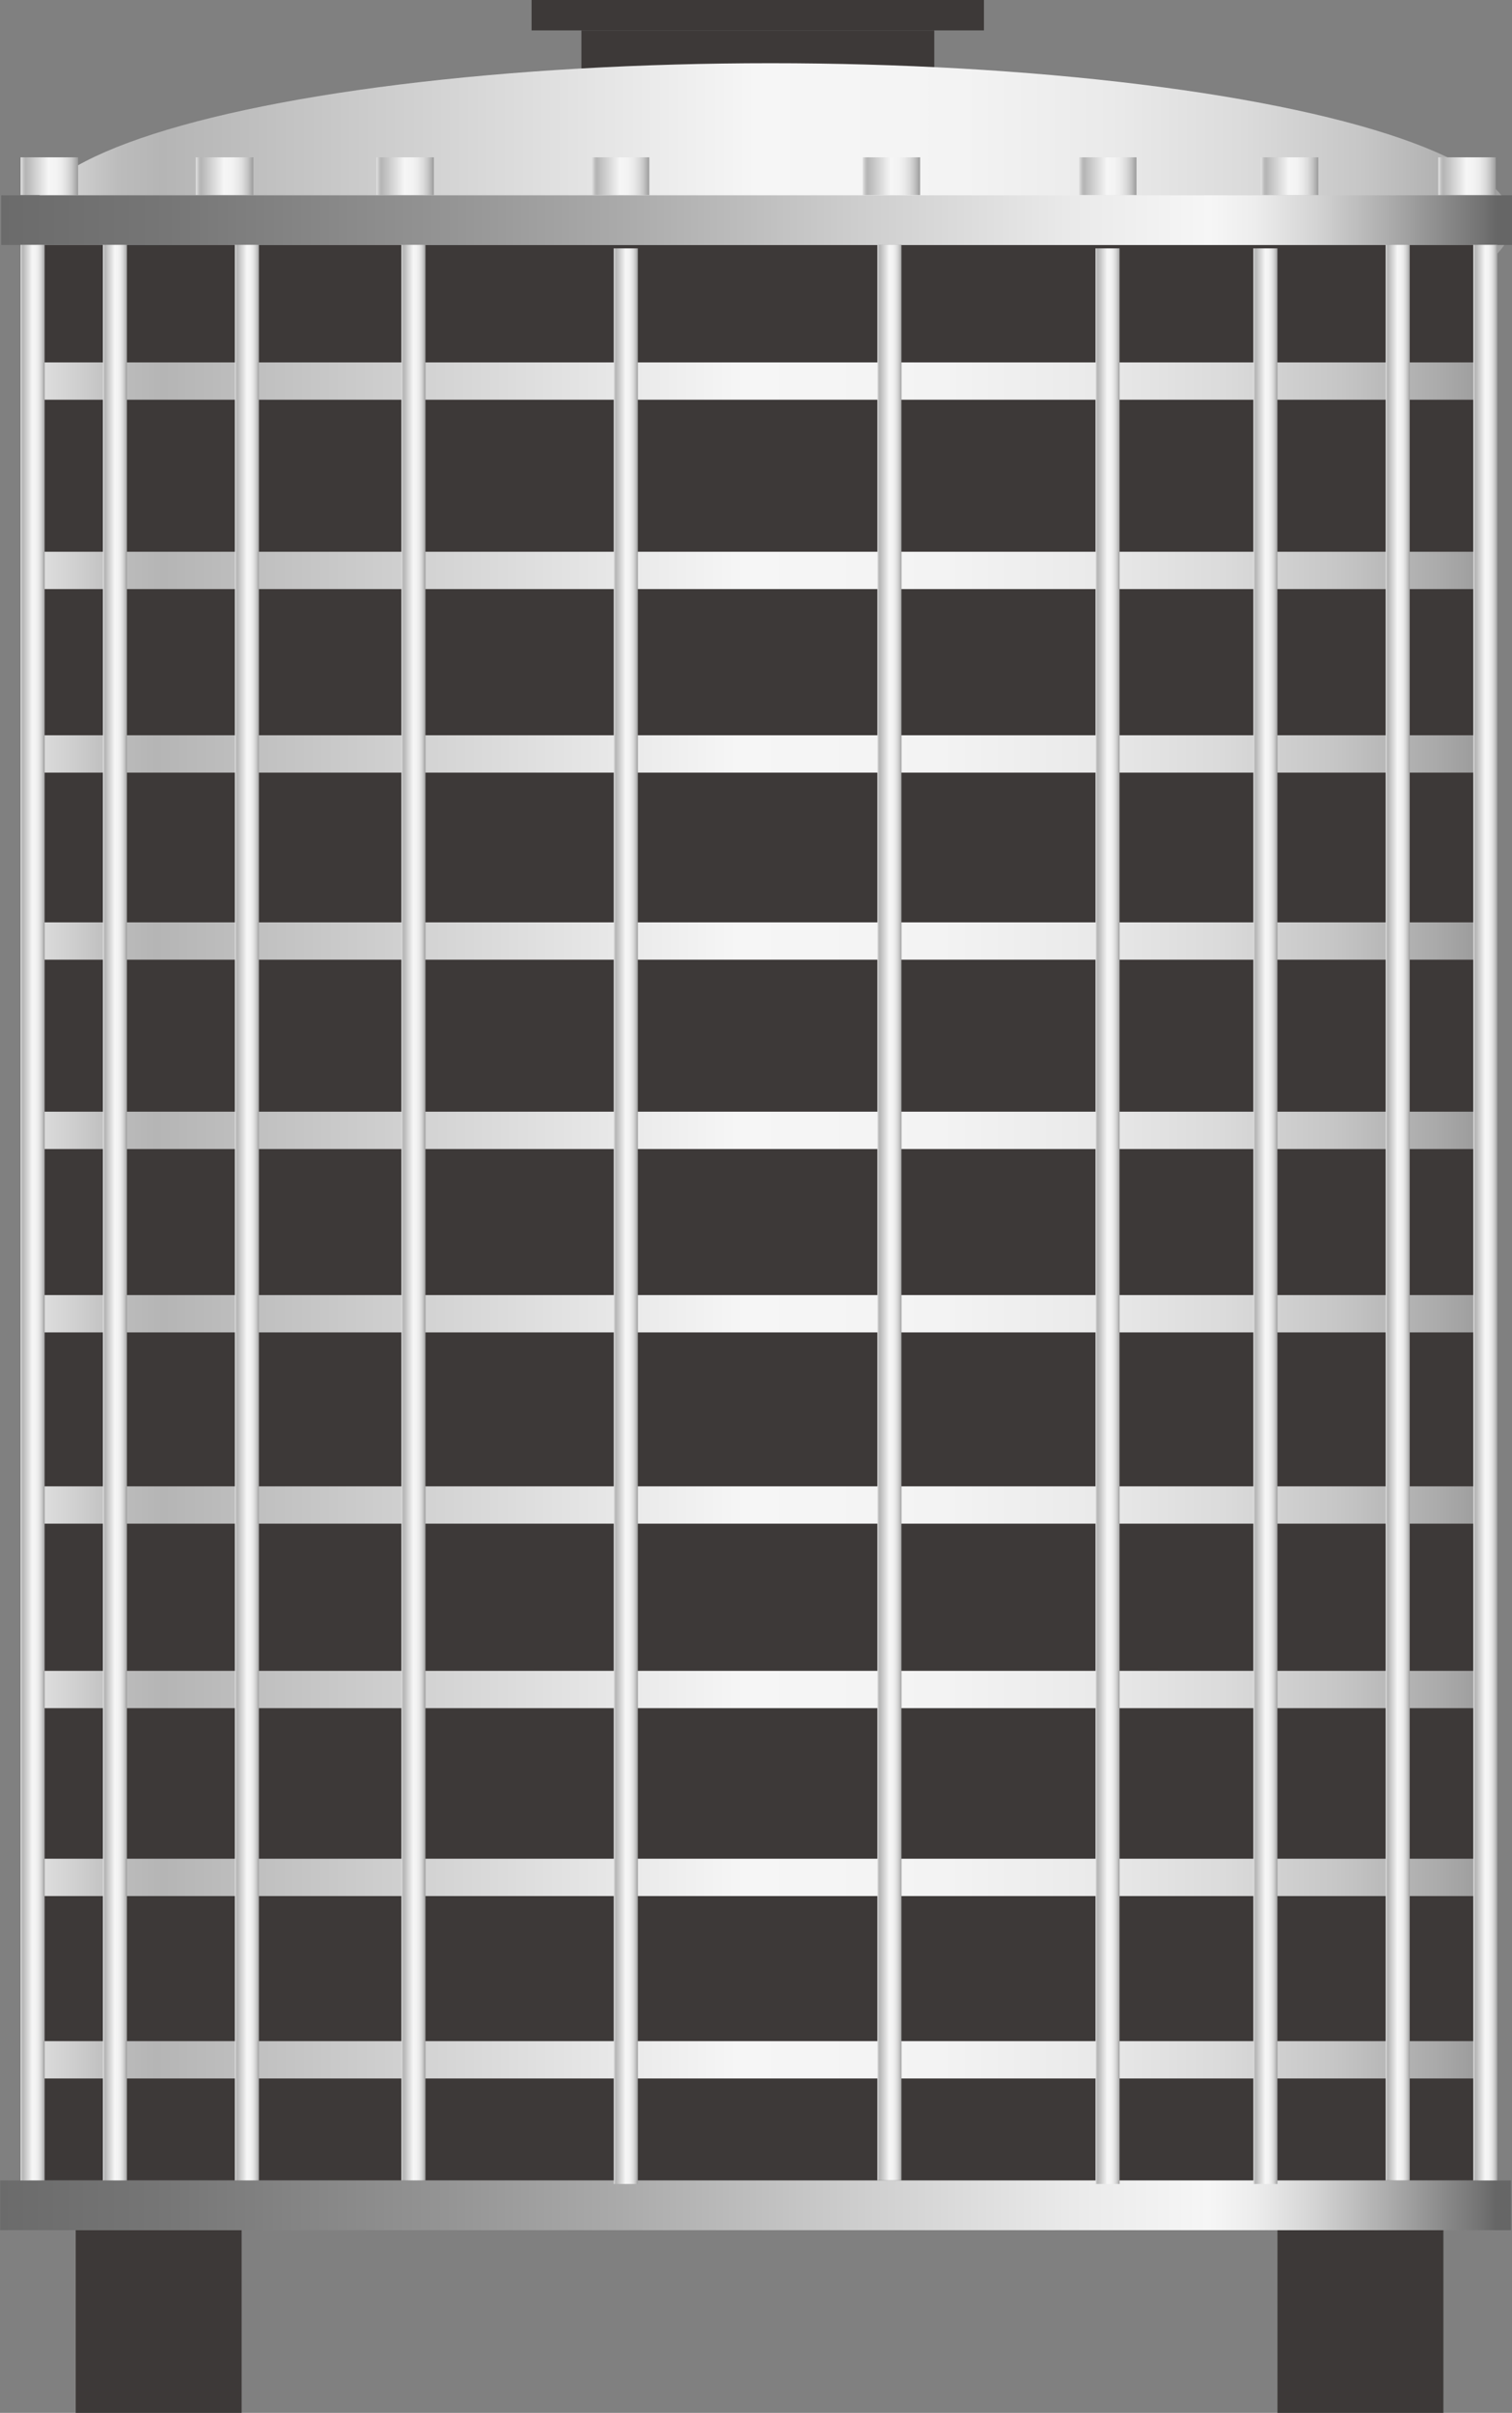 <svg xmlns="http://www.w3.org/2000/svg" xmlns:xlink="http://www.w3.org/1999/xlink" viewBox="0 0 94.06 150"><rect x="0" y="0" width="94.06" height="150" fill="#808080" stroke="none"/><defs><style>.cls-1{fill:#3d3938;}.cls-2{fill:url(#未命名的渐变_105);}.cls-3{fill:url(#未命名的渐变_105-2);}.cls-4{fill:url(#未命名的渐变_105-3);}.cls-5{fill:url(#未命名的渐变_105-4);}.cls-6{fill:url(#未命名的渐变_105-5);}.cls-7{fill:url(#未命名的渐变_105-6);}.cls-8{fill:url(#未命名的渐变_105-7);}.cls-9{fill:url(#未命名的渐变_105-8);}.cls-10{fill:url(#未命名的渐变_105-9);}.cls-11{fill:url(#未命名的渐变_105-10);}.cls-12{fill:url(#未命名的渐变_67);}.cls-13{fill:url(#未命名的渐变_67-2);}.cls-14{fill:url(#未命名的渐变_105-11);}.cls-15{fill:url(#未命名的渐变_105-12);}.cls-16{fill:url(#未命名的渐变_105-13);}.cls-17{fill:url(#未命名的渐变_105-14);}.cls-18{fill:url(#未命名的渐变_105-15);}.cls-19{fill:url(#未命名的渐变_105-16);}.cls-20{fill:url(#未命名的渐变_105-17);}.cls-21{fill:url(#未命名的渐变_105-18);}.cls-22{fill:url(#未命名的渐变_105-19);}.cls-23{fill:url(#未命名的渐变_105-20);}.cls-24{fill:url(#未命名的渐变_105-21);}.cls-25{fill:url(#未命名的渐变_105-22);}.cls-26{fill:url(#未命名的渐变_105-23);}.cls-27{fill:url(#未命名的渐变_105-24);}.cls-28{fill:url(#未命名的渐变_105-25);}.cls-29{fill:url(#未命名的渐变_105-26);}.cls-30{fill:url(#未命名的渐变_105-27);}.cls-31{fill:url(#未命名的渐变_105-28);}.cls-32{fill:url(#未命名的渐变_105-29);}</style><linearGradient id="未命名的渐变_105" x1="1.8" y1="13.81" x2="94.06" y2="13.81" gradientUnits="userSpaceOnUse"><stop offset="0" stop-color="#e2e2e2"/><stop offset="0.03" stop-color="#d0d0d0"/><stop offset="0.06" stop-color="#bcbcbc"/><stop offset="0.09" stop-color="#b5b5b5"/><stop offset="0.49" stop-color="#f6f6f6"/><stop offset="0.63" stop-color="#f3f3f3"/><stop offset="0.73" stop-color="#eaeaea"/><stop offset="0.82" stop-color="#dbdbdb"/><stop offset="0.9" stop-color="#c6c6c6"/><stop offset="0.97" stop-color="#aaa"/><stop offset="1" stop-color="#9b9b9b"/></linearGradient><linearGradient id="未命名的渐变_105-2" x1="1.28" y1="10.96" x2="4.85" y2="10.96" xlink:href="#未命名的渐变_105"/><linearGradient id="未命名的渐变_105-3" x1="12.18" y1="10.96" x2="15.75" y2="10.96" xlink:href="#未命名的渐变_105"/><linearGradient id="未命名的渐变_105-4" x1="23.41" y1="10.96" x2="26.98" y2="10.96" xlink:href="#未命名的渐变_105"/><linearGradient id="未命名的渐变_105-5" x1="36.81" y1="10.96" x2="40.39" y2="10.96" xlink:href="#未命名的渐变_105"/><linearGradient id="未命名的渐变_105-6" x1="53.66" y1="10.96" x2="57.23" y2="10.96" xlink:href="#未命名的渐变_105"/><linearGradient id="未命名的渐变_105-7" x1="67.12" y1="10.96" x2="70.69" y2="10.96" xlink:href="#未命名的渐变_105"/><linearGradient id="未命名的渐变_105-8" x1="78.43" y1="10.96" x2="82" y2="10.96" xlink:href="#未命名的渐变_105"/><linearGradient id="未命名的渐变_105-9" x1="89.47" y1="10.96" x2="93.04" y2="10.96" xlink:href="#未命名的渐变_105"/><linearGradient id="未命名的渐变_105-10" x1="-1057.29" y1="475.64" x2="-1057.29" y2="385.27" gradientTransform="translate(1104.5 -406.77)" xlink:href="#未命名的渐变_105"/><linearGradient id="未命名的渐变_67" x1="-1067.3" y1="477.61" x2="-1067.3" y2="383.61" gradientTransform="translate(1114.36 -416.93)" gradientUnits="userSpaceOnUse"><stop offset="0" stop-color="#6b6b6b"/><stop offset="0.11" stop-color="#767676"/><stop offset="0.3" stop-color="#959595"/><stop offset="0.41" stop-color="#aaa"/><stop offset="0.56" stop-color="#ccc"/><stop offset="0.71" stop-color="#eaeaea"/><stop offset="0.8" stop-color="#f6f6f6"/><stop offset="0.83" stop-color="#ededed"/><stop offset="0.87" stop-color="#d4d4d4"/><stop offset="0.92" stop-color="#ababab"/><stop offset="0.98" stop-color="#737373"/><stop offset="0.99" stop-color="#666"/></linearGradient><linearGradient id="未命名的渐变_67-2" x1="-943.88" y1="477.67" x2="-943.88" y2="383.68" gradientTransform="translate(990.88 -293.58)" xlink:href="#未命名的渐变_67"/><linearGradient id="未命名的渐变_105-11" x1="-1045.51" y1="475.64" x2="-1045.51" y2="385.27" gradientTransform="translate(1092.73 -394.99)" xlink:href="#未命名的渐变_105"/><linearGradient id="未命名的渐变_105-12" x1="-1034.1" y1="476.07" x2="-1034.1" y2="385.7" gradientTransform="translate(1080.89 -384.01)" xlink:href="#未命名的渐变_105"/><linearGradient id="未命名的渐变_105-13" x1="-1022.48" y1="476.07" x2="-1022.48" y2="385.7" gradientTransform="translate(1069.26 -372.38)" xlink:href="#未命名的渐变_105"/><linearGradient id="未命名的渐变_105-14" x1="-1010.7" y1="476.07" x2="-1010.7" y2="385.7" gradientTransform="translate(1057.49 -360.61)" xlink:href="#未命名的渐变_105"/><linearGradient id="未命名的渐变_105-15" x1="-999.31" y1="475.64" x2="-999.31" y2="385.27" gradientTransform="translate(1046.52 -348.79)" xlink:href="#未命名的渐变_105"/><linearGradient id="未命名的渐变_105-16" x1="-987.42" y1="475.64" x2="-987.42" y2="385.27" gradientTransform="translate(1034.63 -336.9)" xlink:href="#未命名的渐变_105"/><linearGradient id="未命名的渐变_105-17" x1="-975.95" y1="475.64" x2="-975.95" y2="385.27" gradientTransform="translate(1023.16 -325.43)" xlink:href="#未命名的渐变_105"/><linearGradient id="未命名的渐变_105-18" x1="-964.27" y1="475.64" x2="-964.27" y2="385.27" gradientTransform="translate(1011.48 -313.74)" xlink:href="#未命名的渐变_105"/><linearGradient id="未命名的渐变_105-19" x1="-952.93" y1="476.07" x2="-952.93" y2="385.7" gradientTransform="translate(999.71 -302.83)" xlink:href="#未命名的渐变_105"/><linearGradient id="未命名的渐变_105-20" x1="1.28" y1="75.39" x2="2.78" y2="75.39" xlink:href="#未命名的渐变_105"/><linearGradient id="未命名的渐变_105-21" x1="6.4" y1="75.39" x2="7.9" y2="75.39" xlink:href="#未命名的渐变_105"/><linearGradient id="未命名的渐变_105-22" x1="14.61" y1="75.39" x2="16.12" y2="75.39" xlink:href="#未命名的渐变_105"/><linearGradient id="未命名的渐变_105-23" x1="24.97" y1="75.39" x2="26.47" y2="75.39" xlink:href="#未命名的渐变_105"/><linearGradient id="未命名的渐变_105-24" x1="38.18" y1="75.61" x2="39.68" y2="75.61" xlink:href="#未命名的渐变_105"/><linearGradient id="未命名的渐变_105-25" x1="54.58" y1="75.39" x2="56.09" y2="75.39" xlink:href="#未命名的渐变_105"/><linearGradient id="未命名的渐变_105-26" x1="68.15" y1="75.61" x2="69.66" y2="75.61" xlink:href="#未命名的渐变_105"/><linearGradient id="未命名的渐变_105-27" x1="77.97" y1="75.61" x2="79.47" y2="75.61" xlink:href="#未命名的渐变_105"/><linearGradient id="未命名的渐变_105-28" x1="86.2" y1="75.39" x2="87.7" y2="75.39" xlink:href="#未命名的渐变_105"/><linearGradient id="未命名的渐变_105-29" x1="91.65" y1="75.39" x2="93.15" y2="75.39" xlink:href="#未命名的渐变_105"/></defs><title>Glass lined tank（搪玻璃罐）</title><g id="图层_2" data-name="图层 2"><g id="图层_104" data-name="图层 104"><g id="Glass_lined_tank_搪玻璃罐_" data-name="Glass lined tank（搪玻璃罐）"><rect class="cls-1" x="36.17" y="1.89" width="21.95" height="3.85"/><rect class="cls-1" x="33.07" width="28.14" height="1.89"/><ellipse class="cls-2" cx="47.93" cy="13.81" rx="46.13" ry="9.88"/><rect class="cls-1" x="4.71" y="138.64" width="10.32" height="11.36"/><rect class="cls-1" x="79.47" y="138.64" width="10.32" height="11.36"/><rect class="cls-3" x="1.28" y="9.78" width="3.58" height="2.35"/><rect class="cls-4" x="12.18" y="9.78" width="3.58" height="2.35"/><rect class="cls-5" x="23.41" y="9.78" width="3.58" height="2.35"/><rect class="cls-6" x="36.81" y="9.78" width="3.58" height="2.35"/><rect class="cls-7" x="53.66" y="9.78" width="3.58" height="2.35"/><rect class="cls-8" x="67.12" y="9.78" width="3.58" height="2.35"/><rect class="cls-9" x="78.43" y="9.78" width="3.58" height="2.35"/><rect class="cls-10" x="89.47" y="9.78" width="3.58" height="2.35"/><rect class="cls-1" x="1.8" y="15.22" width="90.17" height="120.33"/><rect class="cls-11" x="46.05" y="-21.49" width="2.32" height="90.37" transform="translate(70.91 -23.52) rotate(90)"/><rect class="cls-12" x="45.52" y="-33.32" width="3.09" height="93.99" transform="translate(60.74 -33.38) rotate(90)"/><rect class="cls-13" x="45.45" y="90.1" width="3.09" height="93.99" transform="translate(184.1 90.1) rotate(90)"/><rect class="cls-14" x="46.05" y="-9.72" width="2.32" height="90.37" transform="translate(82.68 -11.75) rotate(90)"/><rect class="cls-15" x="45.62" y="1.69" width="2.32" height="90.37" transform="translate(93.66 0.09) rotate(90)"/><rect class="cls-16" x="45.62" y="13.32" width="2.32" height="90.37" transform="translate(105.29 11.72) rotate(90)"/><rect class="cls-17" x="45.62" y="25.09" width="2.32" height="90.37" transform="translate(117.06 23.49) rotate(90)"/><rect class="cls-18" x="46.05" y="36.48" width="2.32" height="90.37" transform="translate(128.88 34.46) rotate(90)"/><rect class="cls-19" x="46.05" y="48.38" width="2.32" height="90.37" transform="translate(140.77 46.35) rotate(90)"/><rect class="cls-20" x="46.05" y="59.84" width="2.32" height="90.37" transform="translate(152.24 57.82) rotate(90)"/><rect class="cls-21" x="46.05" y="71.53" width="2.32" height="90.37" transform="translate(163.93 69.5) rotate(90)"/><rect class="cls-22" x="45.62" y="82.87" width="2.32" height="90.37" transform="translate(174.84 81.27) rotate(90)"/><rect class="cls-23" x="1.28" y="15.22" width="1.5" height="120.33"/><rect class="cls-24" x="6.4" y="15.22" width="1.5" height="120.33"/><rect class="cls-25" x="14.61" y="15.22" width="1.5" height="120.33"/><rect class="cls-26" x="24.97" y="15.22" width="1.5" height="120.33"/><rect class="cls-27" x="38.18" y="15.44" width="1.5" height="120.33"/><rect class="cls-28" x="54.58" y="15.22" width="1.5" height="120.33"/><rect class="cls-29" x="68.15" y="15.44" width="1.5" height="120.33"/><rect class="cls-30" x="77.97" y="15.44" width="1.5" height="120.33"/><rect class="cls-31" x="86.2" y="15.22" width="1.5" height="120.33"/><rect class="cls-32" x="91.65" y="15.22" width="1.5" height="120.33"/></g></g></g></svg>